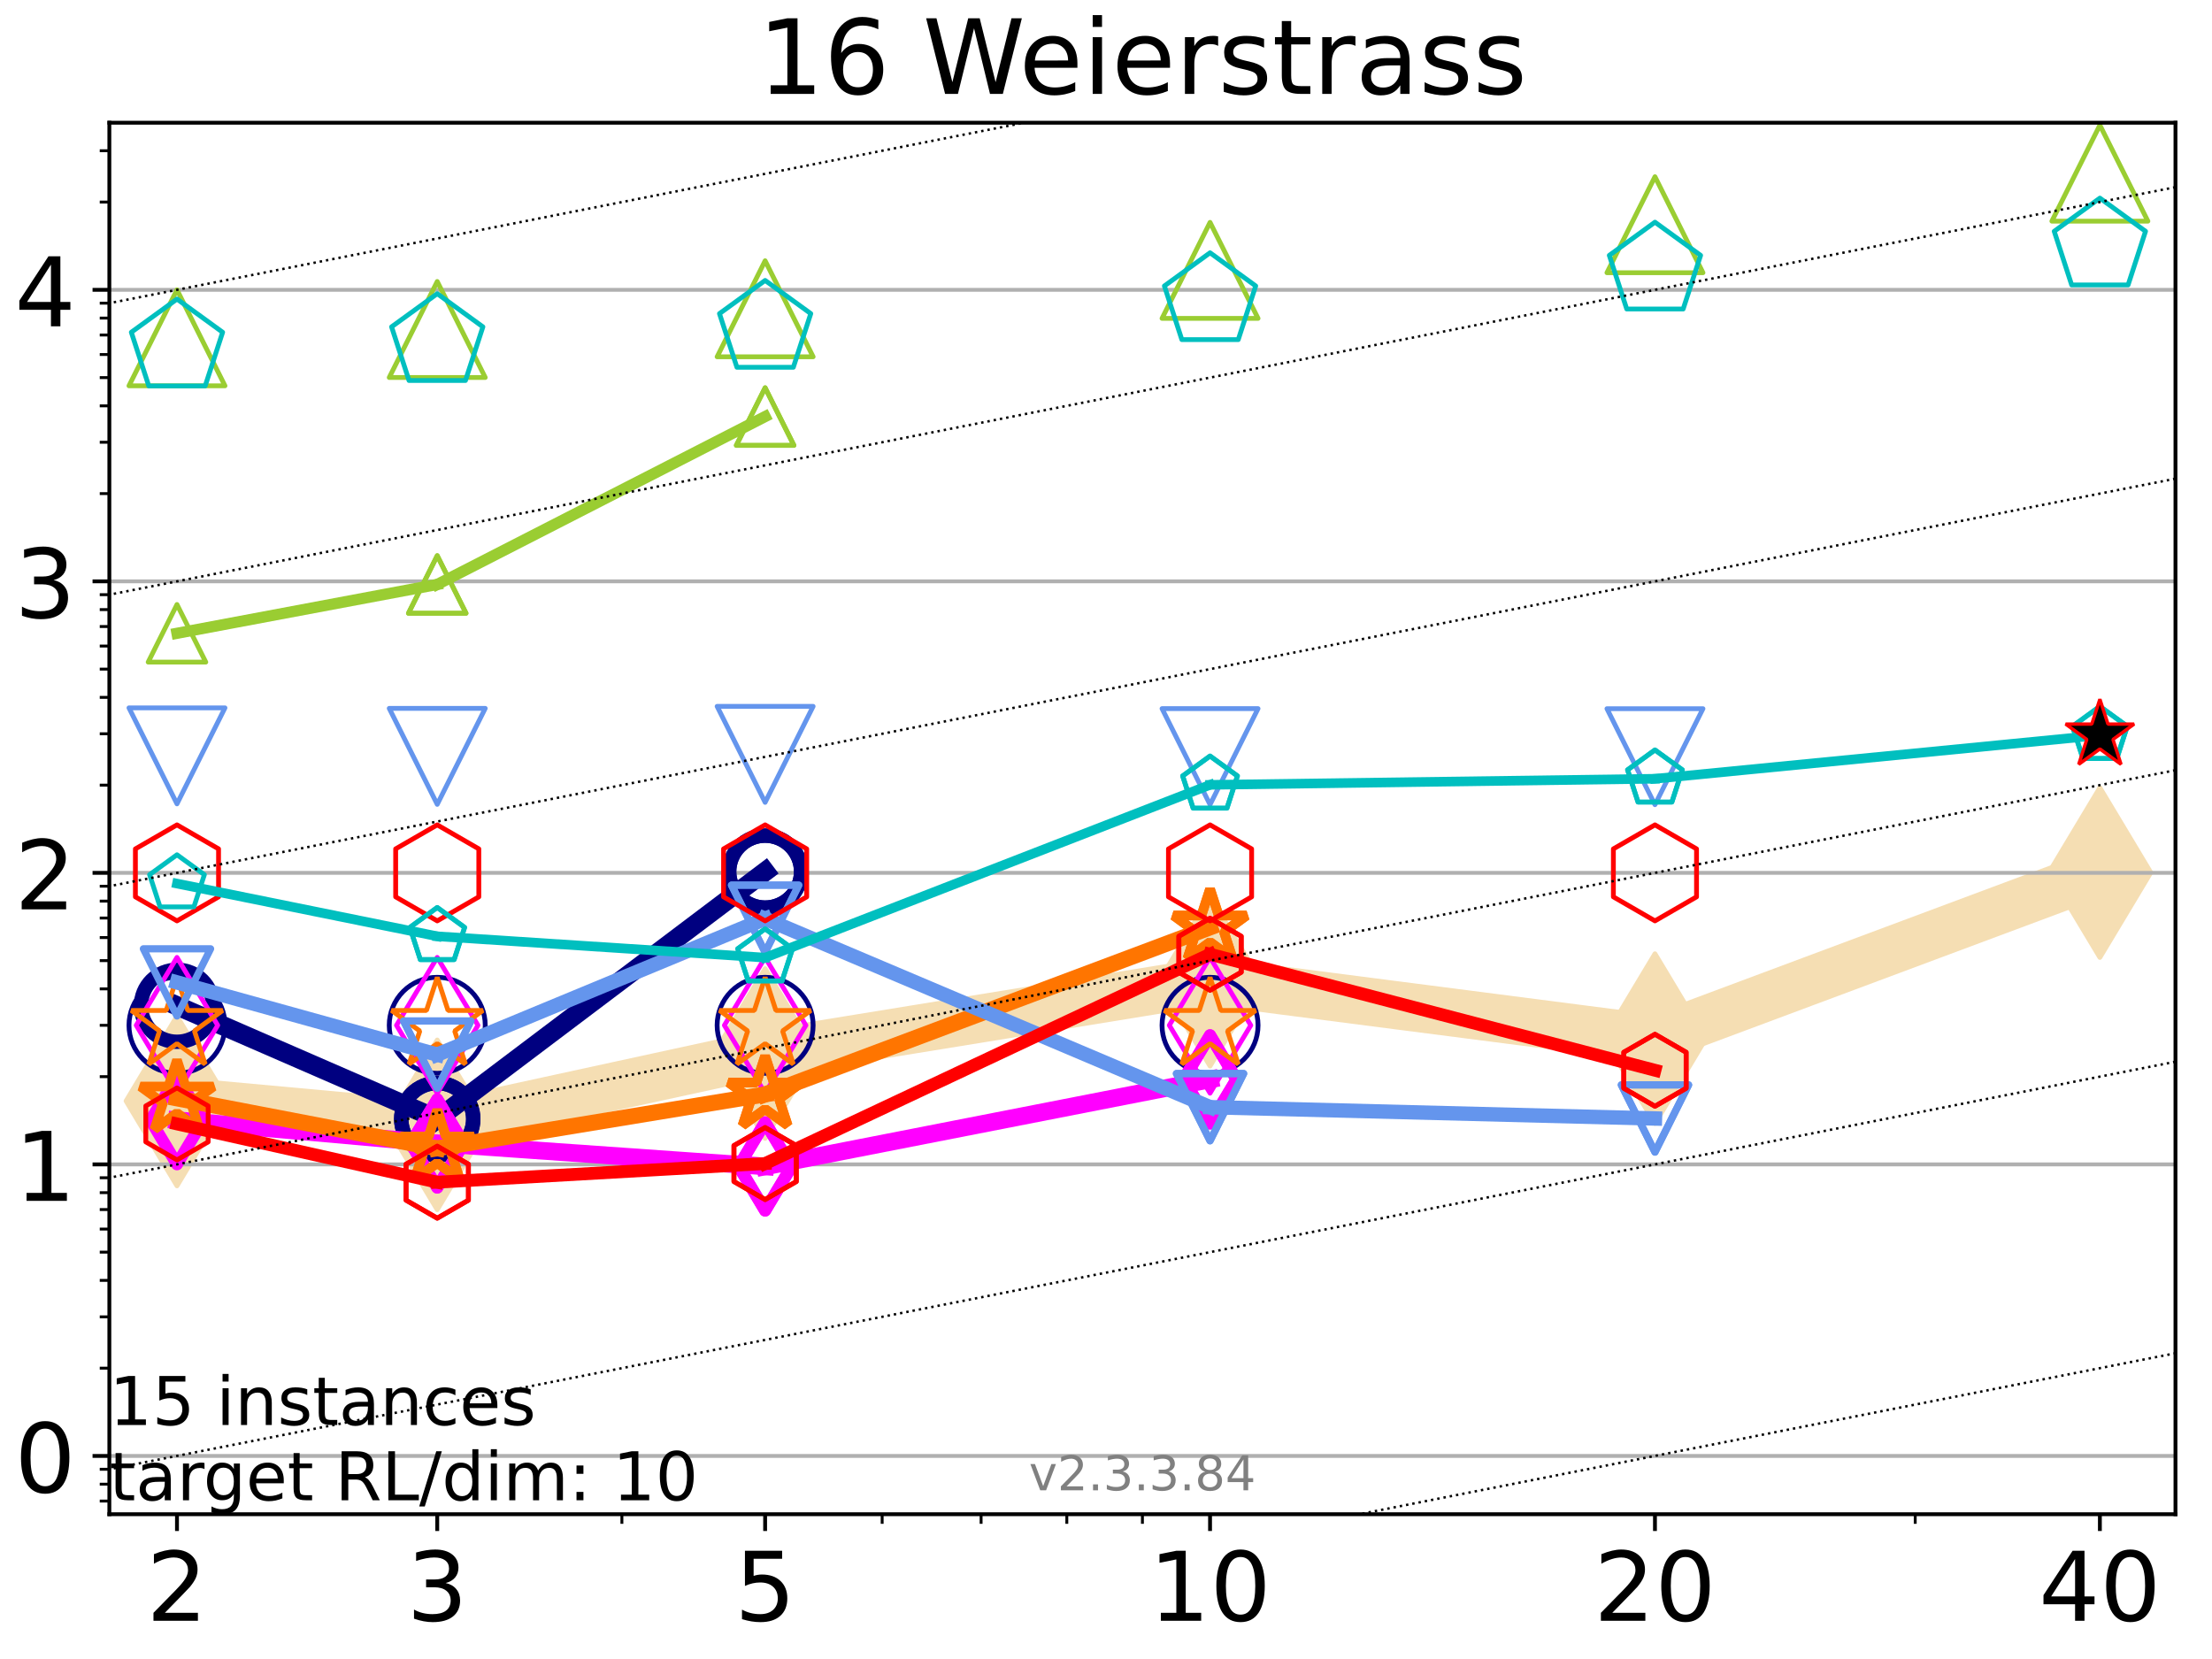 <?xml version="1.0" encoding="utf-8" standalone="no"?>
<!DOCTYPE svg PUBLIC "-//W3C//DTD SVG 1.1//EN"
  "http://www.w3.org/Graphics/SVG/1.1/DTD/svg11.dtd">
<!-- Created with matplotlib (https://matplotlib.org/) -->
<svg height="345.6pt" version="1.1" viewBox="0 0 460.8 345.6" width="460.8pt" xmlns="http://www.w3.org/2000/svg" xmlns:xlink="http://www.w3.org/1999/xlink">
 <defs>
  <style type="text/css">*{stroke-linecap:butt;stroke-linejoin:round;}</style>
 </defs>
 <g id="figure_1">
  <g id="patch_1">
   <path d="M 0 345.6 
L 460.8 345.6 
L 460.8 0 
L 0 0 
z
" style="fill:#ffffff;"/>
  </g>
  <g id="axes_1">
   <g id="patch_2">
    <path d="M 22.78 315.44 
L 453.192 315.44 
L 453.192 25.56 
L 22.78 25.56 
z
" style="fill:#ffffff;"/>
   </g>
   <g id="line2d_1">
    <path clip-path="url(#p0c7e477aae)" d="M 36.868 229.358 
L 91.085 234.327 
L 159.39 219.476 
L 252.074 204.404 
L 344.758 216.369 
L 437.443 181.771 
" style="fill:none;stroke:#f5deb3;stroke-linecap:square;stroke-width:10;"/>
    <defs>
     <path d="M -0 17.678 
L 10.607 0 
L 0 -17.678 
L -10.607 -0 
z
" id="mbd4fb575a8" style="stroke:#f5deb3;stroke-linejoin:miter;"/>
    </defs>
    <g clip-path="url(#p0c7e477aae)">
     <use style="fill:#f5deb3;stroke:#f5deb3;stroke-linejoin:miter;" x="36.868" xlink:href="#mbd4fb575a8" y="229.358"/>
     <use style="fill:#f5deb3;stroke:#f5deb3;stroke-linejoin:miter;" x="91.085" xlink:href="#mbd4fb575a8" y="234.327"/>
     <use style="fill:#f5deb3;stroke:#f5deb3;stroke-linejoin:miter;" x="159.39" xlink:href="#mbd4fb575a8" y="219.476"/>
     <use style="fill:#f5deb3;stroke:#f5deb3;stroke-linejoin:miter;" x="252.074" xlink:href="#mbd4fb575a8" y="204.404"/>
     <use style="fill:#f5deb3;stroke:#f5deb3;stroke-linejoin:miter;" x="344.758" xlink:href="#mbd4fb575a8" y="216.369"/>
     <use style="fill:#f5deb3;stroke:#f5deb3;stroke-linejoin:miter;" x="437.443" xlink:href="#mbd4fb575a8" y="181.771"/>
    </g>
   </g>
   <g id="matplotlib.axis_1">
    <g id="xtick_1">
     <g id="line2d_2">
      <defs>
       <path d="M 0 0 
L 0 3.5 
" id="md821fcb391" style="stroke:#000000;stroke-width:0.8;"/>
      </defs>
      <g>
       <use style="stroke:#000000;stroke-width:0.8;" x="36.868" xlink:href="#md821fcb391" y="315.44"/>
      </g>
     </g>
     <g id="text_1">
      <!-- 2 -->
      <g transform="translate(30.506 337.637)scale(0.2 -0.2)">
       <defs>
        <path d="M 19.188 8.297 
L 53.609 8.297 
L 53.609 0 
L 7.328 0 
L 7.328 8.297 
Q 12.938 14.109 22.625 23.891 
Q 32.328 33.688 34.812 36.531 
Q 39.547 41.844 41.422 45.531 
Q 43.312 49.219 43.312 52.781 
Q 43.312 58.594 39.234 62.25 
Q 35.156 65.922 28.609 65.922 
Q 23.969 65.922 18.812 64.312 
Q 13.672 62.703 7.812 59.422 
L 7.812 69.391 
Q 13.766 71.781 18.938 73 
Q 24.125 74.219 28.422 74.219 
Q 39.75 74.219 46.484 68.547 
Q 53.219 62.891 53.219 53.422 
Q 53.219 48.922 51.531 44.891 
Q 49.859 40.875 45.406 35.406 
Q 44.188 33.984 37.641 27.219 
Q 31.109 20.453 19.188 8.297 
z
" id="DejaVuSans-50"/>
       </defs>
       <use xlink:href="#DejaVuSans-50"/>
      </g>
     </g>
    </g>
    <g id="xtick_2">
     <g id="line2d_3">
      <g>
       <use style="stroke:#000000;stroke-width:0.8;" x="91.085" xlink:href="#md821fcb391" y="315.44"/>
      </g>
     </g>
     <g id="text_2">
      <!-- 3 -->
      <g transform="translate(84.723 337.637)scale(0.2 -0.2)">
       <defs>
        <path d="M 40.578 39.312 
Q 47.656 37.797 51.625 33 
Q 55.609 28.219 55.609 21.188 
Q 55.609 10.406 48.188 4.484 
Q 40.766 -1.422 27.094 -1.422 
Q 22.516 -1.422 17.656 -0.516 
Q 12.797 0.391 7.625 2.203 
L 7.625 11.719 
Q 11.719 9.328 16.594 8.109 
Q 21.484 6.891 26.812 6.891 
Q 36.078 6.891 40.938 10.547 
Q 45.797 14.203 45.797 21.188 
Q 45.797 27.641 41.281 31.266 
Q 36.766 34.906 28.719 34.906 
L 20.219 34.906 
L 20.219 43.016 
L 29.109 43.016 
Q 36.375 43.016 40.234 45.922 
Q 44.094 48.828 44.094 54.297 
Q 44.094 59.906 40.109 62.906 
Q 36.141 65.922 28.719 65.922 
Q 24.656 65.922 20.016 65.031 
Q 15.375 64.156 9.812 62.312 
L 9.812 71.094 
Q 15.438 72.656 20.344 73.438 
Q 25.25 74.219 29.594 74.219 
Q 40.828 74.219 47.359 69.109 
Q 53.906 64.016 53.906 55.328 
Q 53.906 49.266 50.438 45.094 
Q 46.969 40.922 40.578 39.312 
z
" id="DejaVuSans-51"/>
       </defs>
       <use xlink:href="#DejaVuSans-51"/>
      </g>
     </g>
    </g>
    <g id="xtick_3">
     <g id="line2d_4">
      <g>
       <use style="stroke:#000000;stroke-width:0.8;" x="159.39" xlink:href="#md821fcb391" y="315.44"/>
      </g>
     </g>
     <g id="text_3">
      <!-- 5 -->
      <g transform="translate(153.028 337.637)scale(0.2 -0.2)">
       <defs>
        <path d="M 10.797 72.906 
L 49.516 72.906 
L 49.516 64.594 
L 19.828 64.594 
L 19.828 46.734 
Q 21.969 47.469 24.109 47.828 
Q 26.266 48.188 28.422 48.188 
Q 40.625 48.188 47.75 41.5 
Q 54.891 34.812 54.891 23.391 
Q 54.891 11.625 47.562 5.094 
Q 40.234 -1.422 26.906 -1.422 
Q 22.312 -1.422 17.547 -0.641 
Q 12.797 0.141 7.719 1.703 
L 7.719 11.625 
Q 12.109 9.234 16.797 8.062 
Q 21.484 6.891 26.703 6.891 
Q 35.156 6.891 40.078 11.328 
Q 45.016 15.766 45.016 23.391 
Q 45.016 31 40.078 35.438 
Q 35.156 39.891 26.703 39.891 
Q 22.75 39.891 18.812 39.016 
Q 14.891 38.141 10.797 36.281 
z
" id="DejaVuSans-53"/>
       </defs>
       <use xlink:href="#DejaVuSans-53"/>
      </g>
     </g>
    </g>
    <g id="xtick_4">
     <g id="line2d_5">
      <g>
       <use style="stroke:#000000;stroke-width:0.8;" x="252.074" xlink:href="#md821fcb391" y="315.44"/>
      </g>
     </g>
     <g id="text_4">
      <!-- 10 -->
      <g transform="translate(239.349 337.637)scale(0.2 -0.2)">
       <defs>
        <path d="M 12.406 8.297 
L 28.516 8.297 
L 28.516 63.922 
L 10.984 60.406 
L 10.984 69.391 
L 28.422 72.906 
L 38.281 72.906 
L 38.281 8.297 
L 54.391 8.297 
L 54.391 0 
L 12.406 0 
z
" id="DejaVuSans-49"/>
        <path d="M 31.781 66.406 
Q 24.172 66.406 20.328 58.906 
Q 16.5 51.422 16.5 36.375 
Q 16.5 21.391 20.328 13.891 
Q 24.172 6.391 31.781 6.391 
Q 39.453 6.391 43.281 13.891 
Q 47.125 21.391 47.125 36.375 
Q 47.125 51.422 43.281 58.906 
Q 39.453 66.406 31.781 66.406 
z
M 31.781 74.219 
Q 44.047 74.219 50.516 64.516 
Q 56.984 54.828 56.984 36.375 
Q 56.984 17.969 50.516 8.266 
Q 44.047 -1.422 31.781 -1.422 
Q 19.531 -1.422 13.062 8.266 
Q 6.594 17.969 6.594 36.375 
Q 6.594 54.828 13.062 64.516 
Q 19.531 74.219 31.781 74.219 
z
" id="DejaVuSans-48"/>
       </defs>
       <use xlink:href="#DejaVuSans-49"/>
       <use x="63.623" xlink:href="#DejaVuSans-48"/>
      </g>
     </g>
    </g>
    <g id="xtick_5">
     <g id="line2d_6">
      <g>
       <use style="stroke:#000000;stroke-width:0.8;" x="344.758" xlink:href="#md821fcb391" y="315.44"/>
      </g>
     </g>
     <g id="text_5">
      <!-- 20 -->
      <g transform="translate(332.033 337.637)scale(0.2 -0.2)">
       <use xlink:href="#DejaVuSans-50"/>
       <use x="63.623" xlink:href="#DejaVuSans-48"/>
      </g>
     </g>
    </g>
    <g id="xtick_6">
     <g id="line2d_7">
      <g>
       <use style="stroke:#000000;stroke-width:0.8;" x="437.443" xlink:href="#md821fcb391" y="315.44"/>
      </g>
     </g>
     <g id="text_6">
      <!-- 40 -->
      <g transform="translate(424.718 337.637)scale(0.2 -0.2)">
       <defs>
        <path d="M 37.797 64.312 
L 12.891 25.391 
L 37.797 25.391 
z
M 35.203 72.906 
L 47.609 72.906 
L 47.609 25.391 
L 58.016 25.391 
L 58.016 17.188 
L 47.609 17.188 
L 47.609 0 
L 37.797 0 
L 37.797 17.188 
L 4.891 17.188 
L 4.891 26.703 
z
" id="DejaVuSans-52"/>
       </defs>
       <use xlink:href="#DejaVuSans-52"/>
       <use x="63.623" xlink:href="#DejaVuSans-48"/>
      </g>
     </g>
    </g>
    <g id="xtick_7">
     <g id="line2d_8">
      <defs>
       <path d="M 0 0 
L 0 2 
" id="m41c0ed79f0" style="stroke:#000000;stroke-width:0.6;"/>
      </defs>
      <g>
       <use style="stroke:#000000;stroke-width:0.6;" x="129.552" xlink:href="#m41c0ed79f0" y="315.44"/>
      </g>
     </g>
    </g>
    <g id="xtick_8">
     <g id="line2d_9">
      <g>
       <use style="stroke:#000000;stroke-width:0.6;" x="183.769" xlink:href="#m41c0ed79f0" y="315.44"/>
      </g>
     </g>
    </g>
    <g id="xtick_9">
     <g id="line2d_10">
      <g>
       <use style="stroke:#000000;stroke-width:0.6;" x="204.381" xlink:href="#m41c0ed79f0" y="315.44"/>
      </g>
     </g>
    </g>
    <g id="xtick_10">
     <g id="line2d_11">
      <g>
       <use style="stroke:#000000;stroke-width:0.6;" x="222.237" xlink:href="#m41c0ed79f0" y="315.44"/>
      </g>
     </g>
    </g>
    <g id="xtick_11">
     <g id="line2d_12">
      <g>
       <use style="stroke:#000000;stroke-width:0.6;" x="237.986" xlink:href="#m41c0ed79f0" y="315.44"/>
      </g>
     </g>
    </g>
    <g id="xtick_12">
     <g id="line2d_13">
      <g>
       <use style="stroke:#000000;stroke-width:0.6;" x="398.975" xlink:href="#m41c0ed79f0" y="315.44"/>
      </g>
     </g>
    </g>
   </g>
   <g id="matplotlib.axis_2">
    <g id="ytick_1">
     <g id="line2d_14">
      <path clip-path="url(#p0c7e477aae)" d="M 22.78 303.294 
L 453.192 303.294 
" style="fill:none;stroke:#b0b0b0;stroke-linecap:square;stroke-width:0.8;"/>
     </g>
     <g id="line2d_15">
      <defs>
       <path d="M 0 0 
L -3.5 0 
" id="m9e4681757c" style="stroke:#000000;stroke-width:0.8;"/>
      </defs>
      <g>
       <use style="stroke:#000000;stroke-width:0.8;" x="22.78" xlink:href="#m9e4681757c" y="303.294"/>
      </g>
     </g>
     <g id="text_7">
      <!-- 0 -->
      <g transform="translate(3.055 310.893)scale(0.2 -0.2)">
       <use xlink:href="#DejaVuSans-48"/>
      </g>
     </g>
    </g>
    <g id="ytick_2">
     <g id="line2d_16">
      <path clip-path="url(#p0c7e477aae)" d="M 22.78 242.565 
L 453.192 242.565 
" style="fill:none;stroke:#b0b0b0;stroke-linecap:square;stroke-width:0.8;"/>
     </g>
     <g id="line2d_17">
      <g>
       <use style="stroke:#000000;stroke-width:0.8;" x="22.78" xlink:href="#m9e4681757c" y="242.565"/>
      </g>
     </g>
     <g id="text_8">
      <!-- 1 -->
      <g transform="translate(3.055 250.164)scale(0.2 -0.2)">
       <use xlink:href="#DejaVuSans-49"/>
      </g>
     </g>
    </g>
    <g id="ytick_3">
     <g id="line2d_18">
      <path clip-path="url(#p0c7e477aae)" d="M 22.78 181.836 
L 453.192 181.836 
" style="fill:none;stroke:#b0b0b0;stroke-linecap:square;stroke-width:0.8;"/>
     </g>
     <g id="line2d_19">
      <g>
       <use style="stroke:#000000;stroke-width:0.8;" x="22.78" xlink:href="#m9e4681757c" y="181.836"/>
      </g>
     </g>
     <g id="text_9">
      <!-- 2 -->
      <g transform="translate(3.055 189.435)scale(0.2 -0.2)">
       <use xlink:href="#DejaVuSans-50"/>
      </g>
     </g>
    </g>
    <g id="ytick_4">
     <g id="line2d_20">
      <path clip-path="url(#p0c7e477aae)" d="M 22.78 121.108 
L 453.192 121.108 
" style="fill:none;stroke:#b0b0b0;stroke-linecap:square;stroke-width:0.8;"/>
     </g>
     <g id="line2d_21">
      <g>
       <use style="stroke:#000000;stroke-width:0.8;" x="22.78" xlink:href="#m9e4681757c" y="121.108"/>
      </g>
     </g>
     <g id="text_10">
      <!-- 3 -->
      <g transform="translate(3.055 128.706)scale(0.2 -0.2)">
       <use xlink:href="#DejaVuSans-51"/>
      </g>
     </g>
    </g>
    <g id="ytick_5">
     <g id="line2d_22">
      <path clip-path="url(#p0c7e477aae)" d="M 22.78 60.379 
L 453.192 60.379 
" style="fill:none;stroke:#b0b0b0;stroke-linecap:square;stroke-width:0.8;"/>
     </g>
     <g id="line2d_23">
      <g>
       <use style="stroke:#000000;stroke-width:0.8;" x="22.78" xlink:href="#m9e4681757c" y="60.379"/>
      </g>
     </g>
     <g id="text_11">
      <!-- 4 -->
      <g transform="translate(3.055 67.977)scale(0.2 -0.2)">
       <use xlink:href="#DejaVuSans-52"/>
      </g>
     </g>
    </g>
    <g id="ytick_6">
     <g id="line2d_24">
      <defs>
       <path d="M 0 0 
L -2 0 
" id="m709bc88810" style="stroke:#000000;stroke-width:0.6;"/>
      </defs>
      <g>
       <use style="stroke:#000000;stroke-width:0.6;" x="22.78" xlink:href="#m709bc88810" y="312.701"/>
      </g>
     </g>
    </g>
    <g id="ytick_7">
     <g id="line2d_25">
      <g>
       <use style="stroke:#000000;stroke-width:0.6;" x="22.78" xlink:href="#m709bc88810" y="309.179"/>
      </g>
     </g>
    </g>
    <g id="ytick_8">
     <g id="line2d_26">
      <g>
       <use style="stroke:#000000;stroke-width:0.6;" x="22.78" xlink:href="#m709bc88810" y="306.073"/>
      </g>
     </g>
    </g>
    <g id="ytick_9">
     <g id="line2d_27">
      <g>
       <use style="stroke:#000000;stroke-width:0.6;" x="22.78" xlink:href="#m709bc88810" y="285.013"/>
      </g>
     </g>
    </g>
    <g id="ytick_10">
     <g id="line2d_28">
      <g>
       <use style="stroke:#000000;stroke-width:0.6;" x="22.78" xlink:href="#m709bc88810" y="274.319"/>
      </g>
     </g>
    </g>
    <g id="ytick_11">
     <g id="line2d_29">
      <g>
       <use style="stroke:#000000;stroke-width:0.6;" x="22.78" xlink:href="#m709bc88810" y="266.732"/>
      </g>
     </g>
    </g>
    <g id="ytick_12">
     <g id="line2d_30">
      <g>
       <use style="stroke:#000000;stroke-width:0.6;" x="22.78" xlink:href="#m709bc88810" y="260.847"/>
      </g>
     </g>
    </g>
    <g id="ytick_13">
     <g id="line2d_31">
      <g>
       <use style="stroke:#000000;stroke-width:0.6;" x="22.78" xlink:href="#m709bc88810" y="256.038"/>
      </g>
     </g>
    </g>
    <g id="ytick_14">
     <g id="line2d_32">
      <g>
       <use style="stroke:#000000;stroke-width:0.6;" x="22.78" xlink:href="#m709bc88810" y="251.972"/>
      </g>
     </g>
    </g>
    <g id="ytick_15">
     <g id="line2d_33">
      <g>
       <use style="stroke:#000000;stroke-width:0.6;" x="22.78" xlink:href="#m709bc88810" y="248.451"/>
      </g>
     </g>
    </g>
    <g id="ytick_16">
     <g id="line2d_34">
      <g>
       <use style="stroke:#000000;stroke-width:0.6;" x="22.78" xlink:href="#m709bc88810" y="245.344"/>
      </g>
     </g>
    </g>
    <g id="ytick_17">
     <g id="line2d_35">
      <g>
       <use style="stroke:#000000;stroke-width:0.6;" x="22.78" xlink:href="#m709bc88810" y="224.284"/>
      </g>
     </g>
    </g>
    <g id="ytick_18">
     <g id="line2d_36">
      <g>
       <use style="stroke:#000000;stroke-width:0.6;" x="22.78" xlink:href="#m709bc88810" y="213.59"/>
      </g>
     </g>
    </g>
    <g id="ytick_19">
     <g id="line2d_37">
      <g>
       <use style="stroke:#000000;stroke-width:0.6;" x="22.78" xlink:href="#m709bc88810" y="206.003"/>
      </g>
     </g>
    </g>
    <g id="ytick_20">
     <g id="line2d_38">
      <g>
       <use style="stroke:#000000;stroke-width:0.6;" x="22.78" xlink:href="#m709bc88810" y="200.118"/>
      </g>
     </g>
    </g>
    <g id="ytick_21">
     <g id="line2d_39">
      <g>
       <use style="stroke:#000000;stroke-width:0.6;" x="22.78" xlink:href="#m709bc88810" y="195.309"/>
      </g>
     </g>
    </g>
    <g id="ytick_22">
     <g id="line2d_40">
      <g>
       <use style="stroke:#000000;stroke-width:0.6;" x="22.78" xlink:href="#m709bc88810" y="191.243"/>
      </g>
     </g>
    </g>
    <g id="ytick_23">
     <g id="line2d_41">
      <g>
       <use style="stroke:#000000;stroke-width:0.6;" x="22.78" xlink:href="#m709bc88810" y="187.722"/>
      </g>
     </g>
    </g>
    <g id="ytick_24">
     <g id="line2d_42">
      <g>
       <use style="stroke:#000000;stroke-width:0.6;" x="22.78" xlink:href="#m709bc88810" y="184.615"/>
      </g>
     </g>
    </g>
    <g id="ytick_25">
     <g id="line2d_43">
      <g>
       <use style="stroke:#000000;stroke-width:0.6;" x="22.78" xlink:href="#m709bc88810" y="163.555"/>
      </g>
     </g>
    </g>
    <g id="ytick_26">
     <g id="line2d_44">
      <g>
       <use style="stroke:#000000;stroke-width:0.6;" x="22.78" xlink:href="#m709bc88810" y="152.861"/>
      </g>
     </g>
    </g>
    <g id="ytick_27">
     <g id="line2d_45">
      <g>
       <use style="stroke:#000000;stroke-width:0.6;" x="22.78" xlink:href="#m709bc88810" y="145.274"/>
      </g>
     </g>
    </g>
    <g id="ytick_28">
     <g id="line2d_46">
      <g>
       <use style="stroke:#000000;stroke-width:0.6;" x="22.78" xlink:href="#m709bc88810" y="139.389"/>
      </g>
     </g>
    </g>
    <g id="ytick_29">
     <g id="line2d_47">
      <g>
       <use style="stroke:#000000;stroke-width:0.6;" x="22.78" xlink:href="#m709bc88810" y="134.58"/>
      </g>
     </g>
    </g>
    <g id="ytick_30">
     <g id="line2d_48">
      <g>
       <use style="stroke:#000000;stroke-width:0.6;" x="22.78" xlink:href="#m709bc88810" y="130.515"/>
      </g>
     </g>
    </g>
    <g id="ytick_31">
     <g id="line2d_49">
      <g>
       <use style="stroke:#000000;stroke-width:0.6;" x="22.78" xlink:href="#m709bc88810" y="126.993"/>
      </g>
     </g>
    </g>
    <g id="ytick_32">
     <g id="line2d_50">
      <g>
       <use style="stroke:#000000;stroke-width:0.6;" x="22.78" xlink:href="#m709bc88810" y="123.886"/>
      </g>
     </g>
    </g>
    <g id="ytick_33">
     <g id="line2d_51">
      <g>
       <use style="stroke:#000000;stroke-width:0.6;" x="22.78" xlink:href="#m709bc88810" y="102.826"/>
      </g>
     </g>
    </g>
    <g id="ytick_34">
     <g id="line2d_52">
      <g>
       <use style="stroke:#000000;stroke-width:0.6;" x="22.78" xlink:href="#m709bc88810" y="92.132"/>
      </g>
     </g>
    </g>
    <g id="ytick_35">
     <g id="line2d_53">
      <g>
       <use style="stroke:#000000;stroke-width:0.6;" x="22.78" xlink:href="#m709bc88810" y="84.545"/>
      </g>
     </g>
    </g>
    <g id="ytick_36">
     <g id="line2d_54">
      <g>
       <use style="stroke:#000000;stroke-width:0.6;" x="22.78" xlink:href="#m709bc88810" y="78.66"/>
      </g>
     </g>
    </g>
    <g id="ytick_37">
     <g id="line2d_55">
      <g>
       <use style="stroke:#000000;stroke-width:0.6;" x="22.78" xlink:href="#m709bc88810" y="73.851"/>
      </g>
     </g>
    </g>
    <g id="ytick_38">
     <g id="line2d_56">
      <g>
       <use style="stroke:#000000;stroke-width:0.6;" x="22.78" xlink:href="#m709bc88810" y="69.786"/>
      </g>
     </g>
    </g>
    <g id="ytick_39">
     <g id="line2d_57">
      <g>
       <use style="stroke:#000000;stroke-width:0.6;" x="22.78" xlink:href="#m709bc88810" y="66.264"/>
      </g>
     </g>
    </g>
    <g id="ytick_40">
     <g id="line2d_58">
      <g>
       <use style="stroke:#000000;stroke-width:0.6;" x="22.78" xlink:href="#m709bc88810" y="63.157"/>
      </g>
     </g>
    </g>
    <g id="ytick_41">
     <g id="line2d_59">
      <g>
       <use style="stroke:#000000;stroke-width:0.6;" x="22.78" xlink:href="#m709bc88810" y="42.097"/>
      </g>
     </g>
    </g>
    <g id="ytick_42">
     <g id="line2d_60">
      <g>
       <use style="stroke:#000000;stroke-width:0.6;" x="22.78" xlink:href="#m709bc88810" y="31.404"/>
      </g>
     </g>
    </g>
   </g>
   <g id="line2d_61">
    <path clip-path="url(#p0c7e477aae)" d="M 36.868 209.525 
L 91.085 233.114 
" style="fill:none;stroke:#000080;stroke-linecap:square;stroke-width:4;"/>
    <defs>
     <path d="M 0 7.5 
C 1.989 7.5 3.897 6.71 5.303 5.303 
C 6.71 3.897 7.5 1.989 7.5 0 
C 7.5 -1.989 6.71 -3.897 5.303 -5.303 
C 3.897 -6.71 1.989 -7.5 0 -7.5 
C -1.989 -7.5 -3.897 -6.71 -5.303 -5.303 
C -6.71 -3.897 -7.5 -1.989 -7.5 0 
C -7.5 1.989 -6.71 3.897 -5.303 5.303 
C -3.897 6.71 -1.989 7.5 0 7.5 
z
" id="m53947d51e9" style="stroke:#000080;stroke-width:3;"/>
    </defs>
    <g clip-path="url(#p0c7e477aae)">
     <use style="fill-opacity:0;stroke:#000080;stroke-width:3;" x="36.868" xlink:href="#m53947d51e9" y="209.525"/>
     <use style="fill-opacity:0;stroke:#000080;stroke-width:3;" x="91.085" xlink:href="#m53947d51e9" y="233.114"/>
    </g>
   </g>
   <g id="line2d_62">
    <path clip-path="url(#p0c7e477aae)" d="M 91.085 233.114 
L 159.39 181.574 
" style="fill:none;stroke:#000080;stroke-linecap:square;stroke-width:4;"/>
    <g clip-path="url(#p0c7e477aae)">
     <use style="fill-opacity:0;stroke:#000080;stroke-width:3;" x="91.085" xlink:href="#m53947d51e9" y="233.114"/>
     <use style="fill-opacity:0;stroke:#000080;stroke-width:3;" x="159.39" xlink:href="#m53947d51e9" y="181.574"/>
    </g>
   </g>
   <g id="line2d_63">
    <path clip-path="url(#p0c7e477aae)" d="M 159.39 181.574 
" style="fill:none;stroke:#000080;stroke-linecap:square;stroke-width:4;"/>
    <g clip-path="url(#p0c7e477aae)">
     <use style="fill-opacity:0;stroke:#000080;stroke-width:3;" x="159.39" xlink:href="#m53947d51e9" y="181.574"/>
    </g>
   </g>
   <g id="line2d_64"/>
   <g id="line2d_65">
    <defs>
     <path d="M 0 10 
C 2.652 10 5.196 8.946 7.071 7.071 
C 8.946 5.196 10 2.652 10 0 
C 10 -2.652 8.946 -5.196 7.071 -7.071 
C 5.196 -8.946 2.652 -10 0 -10 
C -2.652 -10 -5.196 -8.946 -7.071 -7.071 
C -8.946 -5.196 -10 -2.652 -10 0 
C -10 2.652 -8.946 5.196 -7.071 7.071 
C -5.196 8.946 -2.652 10 0 10 
z
" id="me3d3102858" style="stroke:#000080;"/>
    </defs>
    <g clip-path="url(#p0c7e477aae)">
     <use style="fill-opacity:0;stroke:#000080;" x="36.868" xlink:href="#me3d3102858" y="213.59"/>
     <use style="fill-opacity:0;stroke:#000080;" x="91.085" xlink:href="#me3d3102858" y="213.59"/>
     <use style="fill-opacity:0;stroke:#000080;" x="159.39" xlink:href="#me3d3102858" y="213.59"/>
     <use style="fill-opacity:0;stroke:#000080;" x="252.074" xlink:href="#me3d3102858" y="213.59"/>
    </g>
   </g>
   <g id="line2d_66">
    <path clip-path="url(#p0c7e477aae)" d="M 36.868 233.357 
L 91.085 238.2 
" style="fill:none;stroke:#ff00ff;stroke-linecap:square;stroke-width:3.667;"/>
    <defs>
     <path d="M -0 9.192 
L 5.515 0 
L 0 -9.192 
L -5.515 -0 
z
" id="m115c8454b5" style="stroke:#ff00ff;stroke-linejoin:miter;stroke-width:2.5;"/>
    </defs>
    <g clip-path="url(#p0c7e477aae)">
     <use style="fill-opacity:0;stroke:#ff00ff;stroke-linejoin:miter;stroke-width:2.5;" x="36.868" xlink:href="#m115c8454b5" y="233.357"/>
     <use style="fill-opacity:0;stroke:#ff00ff;stroke-linejoin:miter;stroke-width:2.5;" x="91.085" xlink:href="#m115c8454b5" y="238.2"/>
    </g>
   </g>
   <g id="line2d_67">
    <path clip-path="url(#p0c7e477aae)" d="M 91.085 238.2 
L 159.39 242.991 
" style="fill:none;stroke:#ff00ff;stroke-linecap:square;stroke-width:3.667;"/>
    <g clip-path="url(#p0c7e477aae)">
     <use style="fill-opacity:0;stroke:#ff00ff;stroke-linejoin:miter;stroke-width:2.5;" x="91.085" xlink:href="#m115c8454b5" y="238.2"/>
     <use style="fill-opacity:0;stroke:#ff00ff;stroke-linejoin:miter;stroke-width:2.5;" x="159.39" xlink:href="#m115c8454b5" y="242.991"/>
    </g>
   </g>
   <g id="line2d_68">
    <path clip-path="url(#p0c7e477aae)" d="M 159.39 242.991 
L 252.074 224.858 
" style="fill:none;stroke:#ff00ff;stroke-linecap:square;stroke-width:3.667;"/>
    <g clip-path="url(#p0c7e477aae)">
     <use style="fill-opacity:0;stroke:#ff00ff;stroke-linejoin:miter;stroke-width:2.5;" x="159.39" xlink:href="#m115c8454b5" y="242.991"/>
     <use style="fill-opacity:0;stroke:#ff00ff;stroke-linejoin:miter;stroke-width:2.5;" x="252.074" xlink:href="#m115c8454b5" y="224.858"/>
    </g>
   </g>
   <g id="line2d_69">
    <path clip-path="url(#p0c7e477aae)" d="M 252.074 224.858 
" style="fill:none;stroke:#ff00ff;stroke-linecap:square;stroke-width:3.667;"/>
    <g clip-path="url(#p0c7e477aae)">
     <use style="fill-opacity:0;stroke:#ff00ff;stroke-linejoin:miter;stroke-width:2.5;" x="252.074" xlink:href="#m115c8454b5" y="224.858"/>
    </g>
   </g>
   <g id="line2d_70"/>
   <g id="line2d_71">
    <defs>
     <path d="M -0 14.142 
L 8.485 0 
L -0 -14.142 
L -8.485 -0 
z
" id="m9b3db52598" style="stroke:#ff00ff;stroke-linejoin:miter;"/>
    </defs>
    <g clip-path="url(#p0c7e477aae)">
     <use style="fill-opacity:0;stroke:#ff00ff;stroke-linejoin:miter;" x="36.868" xlink:href="#m9b3db52598" y="213.59"/>
     <use style="fill-opacity:0;stroke:#ff00ff;stroke-linejoin:miter;" x="91.085" xlink:href="#m9b3db52598" y="213.59"/>
     <use style="fill-opacity:0;stroke:#ff00ff;stroke-linejoin:miter;" x="159.39" xlink:href="#m9b3db52598" y="213.59"/>
     <use style="fill-opacity:0;stroke:#ff00ff;stroke-linejoin:miter;" x="252.074" xlink:href="#m9b3db52598" y="213.59"/>
    </g>
   </g>
   <g id="line2d_72">
    <path clip-path="url(#p0c7e477aae)" d="M 36.868 228.81 
L 91.085 239.213 
" style="fill:none;stroke:#ff7500;stroke-linecap:square;stroke-width:3.333;"/>
    <defs>
     <path d="M 0 -8 
L -1.796 -2.472 
L -7.608 -2.472 
L -2.906 0.944 
L -4.702 6.472 
L -0 3.056 
L 4.702 6.472 
L 2.906 0.944 
L 7.608 -2.472 
L 1.796 -2.472 
z
" id="m90e2dbea8e" style="stroke:#ff7500;stroke-linejoin:bevel;stroke-width:2;"/>
    </defs>
    <g clip-path="url(#p0c7e477aae)">
     <use style="fill-opacity:0;stroke:#ff7500;stroke-linejoin:bevel;stroke-width:2;" x="36.868" xlink:href="#m90e2dbea8e" y="228.81"/>
     <use style="fill-opacity:0;stroke:#ff7500;stroke-linejoin:bevel;stroke-width:2;" x="91.085" xlink:href="#m90e2dbea8e" y="239.213"/>
    </g>
   </g>
   <g id="line2d_73">
    <path clip-path="url(#p0c7e477aae)" d="M 91.085 239.213 
L 159.39 227.979 
" style="fill:none;stroke:#ff7500;stroke-linecap:square;stroke-width:3.333;"/>
    <g clip-path="url(#p0c7e477aae)">
     <use style="fill-opacity:0;stroke:#ff7500;stroke-linejoin:bevel;stroke-width:2;" x="91.085" xlink:href="#m90e2dbea8e" y="239.213"/>
     <use style="fill-opacity:0;stroke:#ff7500;stroke-linejoin:bevel;stroke-width:2;" x="159.39" xlink:href="#m90e2dbea8e" y="227.979"/>
    </g>
   </g>
   <g id="line2d_74">
    <path clip-path="url(#p0c7e477aae)" d="M 159.39 227.979 
L 252.074 193.191 
" style="fill:none;stroke:#ff7500;stroke-linecap:square;stroke-width:3.333;"/>
    <g clip-path="url(#p0c7e477aae)">
     <use style="fill-opacity:0;stroke:#ff7500;stroke-linejoin:bevel;stroke-width:2;" x="159.39" xlink:href="#m90e2dbea8e" y="227.979"/>
     <use style="fill-opacity:0;stroke:#ff7500;stroke-linejoin:bevel;stroke-width:2;" x="252.074" xlink:href="#m90e2dbea8e" y="193.191"/>
    </g>
   </g>
   <g id="line2d_75">
    <path clip-path="url(#p0c7e477aae)" d="M 252.074 193.191 
" style="fill:none;stroke:#ff7500;stroke-linecap:square;stroke-width:3.333;"/>
    <g clip-path="url(#p0c7e477aae)">
     <use style="fill-opacity:0;stroke:#ff7500;stroke-linejoin:bevel;stroke-width:2;" x="252.074" xlink:href="#m90e2dbea8e" y="193.191"/>
    </g>
   </g>
   <g id="line2d_76"/>
   <g id="line2d_77">
    <defs>
     <path d="M 0 -10 
L -2.245 -3.09 
L -9.511 -3.09 
L -3.633 1.18 
L -5.878 8.09 
L -0 3.82 
L 5.878 8.09 
L 3.633 1.18 
L 9.511 -3.09 
L 2.245 -3.09 
z
" id="mff57ec3a41" style="stroke:#ff7500;stroke-linejoin:bevel;"/>
    </defs>
    <g clip-path="url(#p0c7e477aae)">
     <use style="fill-opacity:0;stroke:#ff7500;stroke-linejoin:bevel;" x="36.868" xlink:href="#mff57ec3a41" y="213.59"/>
     <use style="fill-opacity:0;stroke:#ff7500;stroke-linejoin:bevel;" x="91.085" xlink:href="#mff57ec3a41" y="213.59"/>
     <use style="fill-opacity:0;stroke:#ff7500;stroke-linejoin:bevel;" x="159.39" xlink:href="#mff57ec3a41" y="213.59"/>
     <use style="fill-opacity:0;stroke:#ff7500;stroke-linejoin:bevel;" x="252.074" xlink:href="#mff57ec3a41" y="213.59"/>
    </g>
   </g>
   <g id="line2d_78">
    <path clip-path="url(#p0c7e477aae)" d="M 36.868 204.653 
L 91.085 219.696 
" style="fill:none;stroke:#6495ed;stroke-linecap:square;stroke-width:3;"/>
    <defs>
     <path d="M -0 7 
L 7 -7 
L -7 -7 
z
" id="m1f459e33ea" style="stroke:#6495ed;stroke-linejoin:miter;stroke-width:1.5;"/>
    </defs>
    <g clip-path="url(#p0c7e477aae)">
     <use style="fill-opacity:0;stroke:#6495ed;stroke-linejoin:miter;stroke-width:1.5;" x="36.868" xlink:href="#m1f459e33ea" y="204.653"/>
     <use style="fill-opacity:0;stroke:#6495ed;stroke-linejoin:miter;stroke-width:1.5;" x="91.085" xlink:href="#m1f459e33ea" y="219.696"/>
    </g>
   </g>
   <g id="line2d_79">
    <path clip-path="url(#p0c7e477aae)" d="M 91.085 219.696 
L 159.39 191.395 
" style="fill:none;stroke:#6495ed;stroke-linecap:square;stroke-width:3;"/>
    <g clip-path="url(#p0c7e477aae)">
     <use style="fill-opacity:0;stroke:#6495ed;stroke-linejoin:miter;stroke-width:1.5;" x="91.085" xlink:href="#m1f459e33ea" y="219.696"/>
     <use style="fill-opacity:0;stroke:#6495ed;stroke-linejoin:miter;stroke-width:1.5;" x="159.39" xlink:href="#m1f459e33ea" y="191.395"/>
    </g>
   </g>
   <g id="line2d_80">
    <path clip-path="url(#p0c7e477aae)" d="M 159.39 191.395 
L 252.074 230.646 
" style="fill:none;stroke:#6495ed;stroke-linecap:square;stroke-width:3;"/>
    <g clip-path="url(#p0c7e477aae)">
     <use style="fill-opacity:0;stroke:#6495ed;stroke-linejoin:miter;stroke-width:1.5;" x="159.39" xlink:href="#m1f459e33ea" y="191.395"/>
     <use style="fill-opacity:0;stroke:#6495ed;stroke-linejoin:miter;stroke-width:1.5;" x="252.074" xlink:href="#m1f459e33ea" y="230.646"/>
    </g>
   </g>
   <g id="line2d_81">
    <path clip-path="url(#p0c7e477aae)" d="M 252.074 230.646 
L 344.758 233.003 
" style="fill:none;stroke:#6495ed;stroke-linecap:square;stroke-width:3;"/>
    <g clip-path="url(#p0c7e477aae)">
     <use style="fill-opacity:0;stroke:#6495ed;stroke-linejoin:miter;stroke-width:1.5;" x="252.074" xlink:href="#m1f459e33ea" y="230.646"/>
     <use style="fill-opacity:0;stroke:#6495ed;stroke-linejoin:miter;stroke-width:1.5;" x="344.758" xlink:href="#m1f459e33ea" y="233.003"/>
    </g>
   </g>
   <g id="line2d_82">
    <path clip-path="url(#p0c7e477aae)" d="M 344.758 233.003 
" style="fill:none;stroke:#6495ed;stroke-linecap:square;stroke-width:3;"/>
    <g clip-path="url(#p0c7e477aae)">
     <use style="fill-opacity:0;stroke:#6495ed;stroke-linejoin:miter;stroke-width:1.5;" x="344.758" xlink:href="#m1f459e33ea" y="233.003"/>
    </g>
   </g>
   <g id="line2d_83"/>
   <g id="line2d_84">
    <defs>
     <path d="M -0 10 
L 10 -10 
L -10 -10 
z
" id="m902632c2f7" style="stroke:#6495ed;stroke-linejoin:miter;"/>
    </defs>
    <g clip-path="url(#p0c7e477aae)">
     <use style="fill-opacity:0;stroke:#6495ed;stroke-linejoin:miter;" x="36.868" xlink:href="#m902632c2f7" y="157.46"/>
     <use style="fill-opacity:0;stroke:#6495ed;stroke-linejoin:miter;" x="91.085" xlink:href="#m902632c2f7" y="157.565"/>
     <use style="fill-opacity:0;stroke:#6495ed;stroke-linejoin:miter;" x="159.39" xlink:href="#m902632c2f7" y="157.148"/>
     <use style="fill-opacity:0;stroke:#6495ed;stroke-linejoin:miter;" x="252.074" xlink:href="#m902632c2f7" y="157.617"/>
     <use style="fill-opacity:0;stroke:#6495ed;stroke-linejoin:miter;" x="344.758" xlink:href="#m902632c2f7" y="157.633"/>
    </g>
   </g>
   <g id="line2d_85">
    <path clip-path="url(#p0c7e477aae)" d="M 36.868 234.134 
L 91.085 246.272 
" style="fill:none;stroke:#ff0000;stroke-linecap:square;stroke-width:2.667;"/>
    <defs>
     <path d="M 0 -7.5 
L -6.495 -3.75 
L -6.495 3.75 
L -0 7.5 
L 6.495 3.75 
L 6.495 -3.75 
z
" id="m3cb122ac2e" style="stroke:#ff0000;stroke-linejoin:miter;"/>
    </defs>
    <g clip-path="url(#p0c7e477aae)">
     <use style="fill-opacity:0;stroke:#ff0000;stroke-linejoin:miter;" x="36.868" xlink:href="#m3cb122ac2e" y="234.134"/>
     <use style="fill-opacity:0;stroke:#ff0000;stroke-linejoin:miter;" x="91.085" xlink:href="#m3cb122ac2e" y="246.272"/>
    </g>
   </g>
   <g id="line2d_86">
    <path clip-path="url(#p0c7e477aae)" d="M 91.085 246.272 
L 159.39 242.39 
" style="fill:none;stroke:#ff0000;stroke-linecap:square;stroke-width:2.667;"/>
    <g clip-path="url(#p0c7e477aae)">
     <use style="fill-opacity:0;stroke:#ff0000;stroke-linejoin:miter;" x="91.085" xlink:href="#m3cb122ac2e" y="246.272"/>
     <use style="fill-opacity:0;stroke:#ff0000;stroke-linejoin:miter;" x="159.39" xlink:href="#m3cb122ac2e" y="242.39"/>
    </g>
   </g>
   <g id="line2d_87">
    <path clip-path="url(#p0c7e477aae)" d="M 159.39 242.39 
L 252.074 198.788 
" style="fill:none;stroke:#ff0000;stroke-linecap:square;stroke-width:2.667;"/>
    <g clip-path="url(#p0c7e477aae)">
     <use style="fill-opacity:0;stroke:#ff0000;stroke-linejoin:miter;" x="159.39" xlink:href="#m3cb122ac2e" y="242.39"/>
     <use style="fill-opacity:0;stroke:#ff0000;stroke-linejoin:miter;" x="252.074" xlink:href="#m3cb122ac2e" y="198.788"/>
    </g>
   </g>
   <g id="line2d_88">
    <path clip-path="url(#p0c7e477aae)" d="M 252.074 198.788 
L 344.758 222.955 
" style="fill:none;stroke:#ff0000;stroke-linecap:square;stroke-width:2.667;"/>
    <g clip-path="url(#p0c7e477aae)">
     <use style="fill-opacity:0;stroke:#ff0000;stroke-linejoin:miter;" x="252.074" xlink:href="#m3cb122ac2e" y="198.788"/>
     <use style="fill-opacity:0;stroke:#ff0000;stroke-linejoin:miter;" x="344.758" xlink:href="#m3cb122ac2e" y="222.955"/>
    </g>
   </g>
   <g id="line2d_89">
    <path clip-path="url(#p0c7e477aae)" d="M 344.758 222.955 
" style="fill:none;stroke:#ff0000;stroke-linecap:square;stroke-width:2.667;"/>
    <g clip-path="url(#p0c7e477aae)">
     <use style="fill-opacity:0;stroke:#ff0000;stroke-linejoin:miter;" x="344.758" xlink:href="#m3cb122ac2e" y="222.955"/>
    </g>
   </g>
   <g id="line2d_90"/>
   <g id="line2d_91">
    <defs>
     <path d="M 0 -10 
L -8.66 -5 
L -8.66 5 
L -0 10 
L 8.66 5 
L 8.66 -5 
z
" id="m35d9762056" style="stroke:#ff0000;stroke-linejoin:miter;"/>
    </defs>
    <g clip-path="url(#p0c7e477aae)">
     <use style="fill-opacity:0;stroke:#ff0000;stroke-linejoin:miter;" x="36.868" xlink:href="#m35d9762056" y="181.836"/>
     <use style="fill-opacity:0;stroke:#ff0000;stroke-linejoin:miter;" x="91.085" xlink:href="#m35d9762056" y="181.836"/>
     <use style="fill-opacity:0;stroke:#ff0000;stroke-linejoin:miter;" x="159.39" xlink:href="#m35d9762056" y="181.836"/>
     <use style="fill-opacity:0;stroke:#ff0000;stroke-linejoin:miter;" x="252.074" xlink:href="#m35d9762056" y="181.836"/>
     <use style="fill-opacity:0;stroke:#ff0000;stroke-linejoin:miter;" x="344.758" xlink:href="#m35d9762056" y="181.836"/>
    </g>
   </g>
   <g id="line2d_92">
    <path clip-path="url(#p0c7e477aae)" d="M 36.868 131.927 
L 91.085 121.754 
" style="fill:none;stroke:#9acd32;stroke-linecap:square;stroke-width:2.333;"/>
    <defs>
     <path d="M 0 -6 
L -6 6 
L 6 6 
z
" id="m5c1f7572bf" style="stroke:#9acd32;stroke-linejoin:miter;"/>
    </defs>
    <g clip-path="url(#p0c7e477aae)">
     <use style="fill-opacity:0;stroke:#9acd32;stroke-linejoin:miter;" x="36.868" xlink:href="#m5c1f7572bf" y="131.927"/>
     <use style="fill-opacity:0;stroke:#9acd32;stroke-linejoin:miter;" x="91.085" xlink:href="#m5c1f7572bf" y="121.754"/>
    </g>
   </g>
   <g id="line2d_93">
    <path clip-path="url(#p0c7e477aae)" d="M 91.085 121.754 
L 159.39 86.777 
" style="fill:none;stroke:#9acd32;stroke-linecap:square;stroke-width:2.333;"/>
    <g clip-path="url(#p0c7e477aae)">
     <use style="fill-opacity:0;stroke:#9acd32;stroke-linejoin:miter;" x="91.085" xlink:href="#m5c1f7572bf" y="121.754"/>
     <use style="fill-opacity:0;stroke:#9acd32;stroke-linejoin:miter;" x="159.39" xlink:href="#m5c1f7572bf" y="86.777"/>
    </g>
   </g>
   <g id="line2d_94">
    <path clip-path="url(#p0c7e477aae)" d="M 159.39 86.777 
" style="fill:none;stroke:#9acd32;stroke-linecap:square;stroke-width:2.333;"/>
    <g clip-path="url(#p0c7e477aae)">
     <use style="fill-opacity:0;stroke:#9acd32;stroke-linejoin:miter;" x="159.39" xlink:href="#m5c1f7572bf" y="86.777"/>
    </g>
   </g>
   <g id="line2d_95"/>
   <g id="line2d_96">
    <defs>
     <path d="M 0 -10 
L -10 10 
L 10 10 
z
" id="mf6caa5f136" style="stroke:#9acd32;stroke-linejoin:miter;"/>
    </defs>
    <g clip-path="url(#p0c7e477aae)">
     <use style="fill-opacity:0;stroke:#9acd32;stroke-linejoin:miter;" x="36.868" xlink:href="#mf6caa5f136" y="70.372"/>
     <use style="fill-opacity:0;stroke:#9acd32;stroke-linejoin:miter;" x="91.085" xlink:href="#mf6caa5f136" y="68.64"/>
     <use style="fill-opacity:0;stroke:#9acd32;stroke-linejoin:miter;" x="159.39" xlink:href="#mf6caa5f136" y="64.322"/>
     <use style="fill-opacity:0;stroke:#9acd32;stroke-linejoin:miter;" x="252.074" xlink:href="#mf6caa5f136" y="56.323"/>
     <use style="fill-opacity:0;stroke:#9acd32;stroke-linejoin:miter;" x="344.758" xlink:href="#mf6caa5f136" y="46.813"/>
     <use style="fill-opacity:0;stroke:#9acd32;stroke-linejoin:miter;" x="437.443" xlink:href="#mf6caa5f136" y="36.07"/>
    </g>
   </g>
   <g id="line2d_97">
    <path clip-path="url(#p0c7e477aae)" d="M 36.868 184.064 
L 91.085 195.047 
" style="fill:none;stroke:#00bfbf;stroke-linecap:square;stroke-width:2;"/>
    <defs>
     <path d="M 0 -6 
L -5.706 -1.854 
L -3.527 4.854 
L 3.527 4.854 
L 5.706 -1.854 
z
" id="meccbe27edd" style="stroke:#00bfbf;stroke-linejoin:miter;"/>
    </defs>
    <g clip-path="url(#p0c7e477aae)">
     <use style="fill-opacity:0;stroke:#00bfbf;stroke-linejoin:miter;" x="36.868" xlink:href="#meccbe27edd" y="184.064"/>
     <use style="fill-opacity:0;stroke:#00bfbf;stroke-linejoin:miter;" x="91.085" xlink:href="#meccbe27edd" y="195.047"/>
    </g>
   </g>
   <g id="line2d_98">
    <path clip-path="url(#p0c7e477aae)" d="M 91.085 195.047 
L 159.39 199.492 
" style="fill:none;stroke:#00bfbf;stroke-linecap:square;stroke-width:2;"/>
    <g clip-path="url(#p0c7e477aae)">
     <use style="fill-opacity:0;stroke:#00bfbf;stroke-linejoin:miter;" x="91.085" xlink:href="#meccbe27edd" y="195.047"/>
     <use style="fill-opacity:0;stroke:#00bfbf;stroke-linejoin:miter;" x="159.39" xlink:href="#meccbe27edd" y="199.492"/>
    </g>
   </g>
   <g id="line2d_99">
    <path clip-path="url(#p0c7e477aae)" d="M 159.39 199.492 
L 252.074 163.497 
" style="fill:none;stroke:#00bfbf;stroke-linecap:square;stroke-width:2;"/>
    <g clip-path="url(#p0c7e477aae)">
     <use style="fill-opacity:0;stroke:#00bfbf;stroke-linejoin:miter;" x="159.39" xlink:href="#meccbe27edd" y="199.492"/>
     <use style="fill-opacity:0;stroke:#00bfbf;stroke-linejoin:miter;" x="252.074" xlink:href="#meccbe27edd" y="163.497"/>
    </g>
   </g>
   <g id="line2d_100">
    <path clip-path="url(#p0c7e477aae)" d="M 252.074 163.497 
L 344.758 162.23 
" style="fill:none;stroke:#00bfbf;stroke-linecap:square;stroke-width:2;"/>
    <g clip-path="url(#p0c7e477aae)">
     <use style="fill-opacity:0;stroke:#00bfbf;stroke-linejoin:miter;" x="252.074" xlink:href="#meccbe27edd" y="163.497"/>
     <use style="fill-opacity:0;stroke:#00bfbf;stroke-linejoin:miter;" x="344.758" xlink:href="#meccbe27edd" y="162.23"/>
    </g>
   </g>
   <g id="line2d_101">
    <path clip-path="url(#p0c7e477aae)" d="M 344.758 162.23 
L 437.443 153.156 
" style="fill:none;stroke:#00bfbf;stroke-linecap:square;stroke-width:2;"/>
    <g clip-path="url(#p0c7e477aae)">
     <use style="fill-opacity:0;stroke:#00bfbf;stroke-linejoin:miter;" x="344.758" xlink:href="#meccbe27edd" y="162.23"/>
     <use style="fill-opacity:0;stroke:#00bfbf;stroke-linejoin:miter;" x="437.443" xlink:href="#meccbe27edd" y="153.156"/>
    </g>
   </g>
   <g id="line2d_102">
    <path clip-path="url(#p0c7e477aae)" d="M 437.443 153.156 
" style="fill:none;stroke:#00bfbf;stroke-linecap:square;stroke-width:2;"/>
    <g clip-path="url(#p0c7e477aae)">
     <use style="fill-opacity:0;stroke:#00bfbf;stroke-linejoin:miter;" x="437.443" xlink:href="#meccbe27edd" y="153.156"/>
    </g>
   </g>
   <g id="line2d_103"/>
   <g id="line2d_104">
    <defs>
     <path d="M 0 -10 
L -9.511 -3.09 
L -5.878 8.09 
L 5.878 8.09 
L 9.511 -3.09 
z
" id="mfba9915db0" style="stroke:#00bfbf;stroke-linejoin:miter;"/>
    </defs>
    <g clip-path="url(#p0c7e477aae)">
     <use style="fill-opacity:0;stroke:#00bfbf;stroke-linejoin:miter;" x="36.868" xlink:href="#mfba9915db0" y="72.302"/>
     <use style="fill-opacity:0;stroke:#00bfbf;stroke-linejoin:miter;" x="91.085" xlink:href="#mfba9915db0" y="71.177"/>
     <use style="fill-opacity:0;stroke:#00bfbf;stroke-linejoin:miter;" x="159.39" xlink:href="#mfba9915db0" y="68.419"/>
     <use style="fill-opacity:0;stroke:#00bfbf;stroke-linejoin:miter;" x="252.074" xlink:href="#mfba9915db0" y="62.657"/>
     <use style="fill-opacity:0;stroke:#00bfbf;stroke-linejoin:miter;" x="344.758" xlink:href="#mfba9915db0" y="56.284"/>
     <use style="fill-opacity:0;stroke:#00bfbf;stroke-linejoin:miter;" x="437.443" xlink:href="#mfba9915db0" y="51.271"/>
    </g>
   </g>
   <g id="line2d_105">
    <defs>
     <path d="M 0 -7.5 
L -1.684 -2.318 
L -7.133 -2.318 
L -2.725 0.885 
L -4.408 6.068 
L -0 2.865 
L 4.408 6.068 
L 2.725 0.885 
L 7.133 -2.318 
L 1.684 -2.318 
z
" id="meada7501b2" style="stroke:#ff0000;stroke-linejoin:bevel;stroke-width:0.7;"/>
    </defs>
    <g clip-path="url(#p0c7e477aae)">
     <use style="stroke:#ff0000;stroke-linejoin:bevel;stroke-width:0.7;" x="437.443" xlink:href="#meada7501b2" y="153.156"/>
    </g>
   </g>
   <g id="line2d_106">
    <path clip-path="url(#p0c7e477aae)" d="M 125.202 346.6 
L 461.8 280.209 
" style="fill:none;stroke:#000000;stroke-dasharray:0.5,0.825;stroke-dashoffset:0;stroke-width:0.5;"/>
   </g>
   <g id="line2d_107">
    <path clip-path="url(#p0c7e477aae)" d="M -1 310.763 
L 461.8 219.48 
" style="fill:none;stroke:#000000;stroke-dasharray:0.5,0.825;stroke-dashoffset:0;stroke-width:0.5;"/>
   </g>
   <g id="line2d_108">
    <path clip-path="url(#p0c7e477aae)" d="M -1 250.035 
L 461.8 158.751 
" style="fill:none;stroke:#000000;stroke-dasharray:0.5,0.825;stroke-dashoffset:0;stroke-width:0.5;"/>
   </g>
   <g id="line2d_109">
    <path clip-path="url(#p0c7e477aae)" d="M -1 189.306 
L 461.8 98.022 
" style="fill:none;stroke:#000000;stroke-dasharray:0.5,0.825;stroke-dashoffset:0;stroke-width:0.5;"/>
   </g>
   <g id="line2d_110">
    <path clip-path="url(#p0c7e477aae)" d="M -1 128.577 
L 461.8 37.293 
" style="fill:none;stroke:#000000;stroke-dasharray:0.5,0.825;stroke-dashoffset:0;stroke-width:0.5;"/>
   </g>
   <g id="line2d_111">
    <path clip-path="url(#p0c7e477aae)" d="M -1 67.848 
L 348.053 -1 
" style="fill:none;stroke:#000000;stroke-dasharray:0.5,0.825;stroke-dashoffset:0;stroke-width:0.5;"/>
   </g>
   <g id="line2d_112">
    <path clip-path="url(#p0c7e477aae)" d="M -1 7.119 
L 40.162 -1 
" style="fill:none;stroke:#000000;stroke-dasharray:0.5,0.825;stroke-dashoffset:0;stroke-width:0.5;"/>
   </g>
   <g id="line2d_113">
    <path clip-path="url(#p0c7e477aae)" style="fill:none;stroke:#000000;stroke-dasharray:0.5,0.825;stroke-dashoffset:0;stroke-width:0.5;"/>
   </g>
   <g id="line2d_114">
    <path clip-path="url(#p0c7e477aae)" style="fill:none;stroke:#000000;stroke-dasharray:0.5,0.825;stroke-dashoffset:0;stroke-width:0.5;"/>
   </g>
   <g id="patch_3">
    <path d="M 22.78 315.44 
L 22.78 25.56 
" style="fill:none;stroke:#000000;stroke-linecap:square;stroke-linejoin:miter;stroke-width:0.8;"/>
   </g>
   <g id="patch_4">
    <path d="M 453.192 315.44 
L 453.192 25.56 
" style="fill:none;stroke:#000000;stroke-linecap:square;stroke-linejoin:miter;stroke-width:0.8;"/>
   </g>
   <g id="patch_5">
    <path d="M 22.78 315.44 
L 453.192 315.44 
" style="fill:none;stroke:#000000;stroke-linecap:square;stroke-linejoin:miter;stroke-width:0.8;"/>
   </g>
   <g id="patch_6">
    <path d="M 22.78 25.56 
L 453.192 25.56 
" style="fill:none;stroke:#000000;stroke-linecap:square;stroke-linejoin:miter;stroke-width:0.8;"/>
   </g>
   <g id="text_12">
    <!-- 15 instances -->
    <g transform="translate(22.78 296.851)scale(0.14 -0.14)">
     <defs>
      <path id="DejaVuSans-32"/>
      <path d="M 9.422 54.688 
L 18.406 54.688 
L 18.406 0 
L 9.422 0 
z
M 9.422 75.984 
L 18.406 75.984 
L 18.406 64.594 
L 9.422 64.594 
z
" id="DejaVuSans-105"/>
      <path d="M 54.891 33.016 
L 54.891 0 
L 45.906 0 
L 45.906 32.719 
Q 45.906 40.484 42.875 44.328 
Q 39.844 48.188 33.797 48.188 
Q 26.516 48.188 22.312 43.547 
Q 18.109 38.922 18.109 30.906 
L 18.109 0 
L 9.078 0 
L 9.078 54.688 
L 18.109 54.688 
L 18.109 46.188 
Q 21.344 51.125 25.703 53.562 
Q 30.078 56 35.797 56 
Q 45.219 56 50.047 50.172 
Q 54.891 44.344 54.891 33.016 
z
" id="DejaVuSans-110"/>
      <path d="M 44.281 53.078 
L 44.281 44.578 
Q 40.484 46.531 36.375 47.5 
Q 32.281 48.484 27.875 48.484 
Q 21.188 48.484 17.844 46.438 
Q 14.5 44.391 14.5 40.281 
Q 14.5 37.156 16.891 35.375 
Q 19.281 33.594 26.516 31.984 
L 29.594 31.297 
Q 39.156 29.25 43.188 25.516 
Q 47.219 21.781 47.219 15.094 
Q 47.219 7.469 41.188 3.016 
Q 35.156 -1.422 24.609 -1.422 
Q 20.219 -1.422 15.453 -0.562 
Q 10.688 0.297 5.422 2 
L 5.422 11.281 
Q 10.406 8.688 15.234 7.391 
Q 20.062 6.109 24.812 6.109 
Q 31.156 6.109 34.562 8.281 
Q 37.984 10.453 37.984 14.406 
Q 37.984 18.062 35.516 20.016 
Q 33.062 21.969 24.703 23.781 
L 21.578 24.516 
Q 13.234 26.266 9.516 29.906 
Q 5.812 33.547 5.812 39.891 
Q 5.812 47.609 11.281 51.797 
Q 16.75 56 26.812 56 
Q 31.781 56 36.172 55.266 
Q 40.578 54.547 44.281 53.078 
z
" id="DejaVuSans-115"/>
      <path d="M 18.312 70.219 
L 18.312 54.688 
L 36.812 54.688 
L 36.812 47.703 
L 18.312 47.703 
L 18.312 18.016 
Q 18.312 11.328 20.141 9.422 
Q 21.969 7.516 27.594 7.516 
L 36.812 7.516 
L 36.812 0 
L 27.594 0 
Q 17.188 0 13.234 3.875 
Q 9.281 7.766 9.281 18.016 
L 9.281 47.703 
L 2.688 47.703 
L 2.688 54.688 
L 9.281 54.688 
L 9.281 70.219 
z
" id="DejaVuSans-116"/>
      <path d="M 34.281 27.484 
Q 23.391 27.484 19.188 25 
Q 14.984 22.516 14.984 16.5 
Q 14.984 11.719 18.141 8.906 
Q 21.297 6.109 26.703 6.109 
Q 34.188 6.109 38.703 11.406 
Q 43.219 16.703 43.219 25.484 
L 43.219 27.484 
z
M 52.203 31.203 
L 52.203 0 
L 43.219 0 
L 43.219 8.297 
Q 40.141 3.328 35.547 0.953 
Q 30.953 -1.422 24.312 -1.422 
Q 15.922 -1.422 10.953 3.297 
Q 6 8.016 6 15.922 
Q 6 25.141 12.172 29.828 
Q 18.359 34.516 30.609 34.516 
L 43.219 34.516 
L 43.219 35.406 
Q 43.219 41.609 39.141 45 
Q 35.062 48.391 27.688 48.391 
Q 23 48.391 18.547 47.266 
Q 14.109 46.141 10.016 43.891 
L 10.016 52.203 
Q 14.938 54.109 19.578 55.047 
Q 24.219 56 28.609 56 
Q 40.484 56 46.344 49.844 
Q 52.203 43.703 52.203 31.203 
z
" id="DejaVuSans-97"/>
      <path d="M 48.781 52.594 
L 48.781 44.188 
Q 44.969 46.297 41.141 47.344 
Q 37.312 48.391 33.406 48.391 
Q 24.656 48.391 19.812 42.844 
Q 14.984 37.312 14.984 27.297 
Q 14.984 17.281 19.812 11.734 
Q 24.656 6.203 33.406 6.203 
Q 37.312 6.203 41.141 7.25 
Q 44.969 8.297 48.781 10.406 
L 48.781 2.094 
Q 45.016 0.344 40.984 -0.531 
Q 36.969 -1.422 32.422 -1.422 
Q 20.062 -1.422 12.781 6.344 
Q 5.516 14.109 5.516 27.297 
Q 5.516 40.672 12.859 48.328 
Q 20.219 56 33.016 56 
Q 37.156 56 41.109 55.141 
Q 45.062 54.297 48.781 52.594 
z
" id="DejaVuSans-99"/>
      <path d="M 56.203 29.594 
L 56.203 25.203 
L 14.891 25.203 
Q 15.484 15.922 20.484 11.062 
Q 25.484 6.203 34.422 6.203 
Q 39.594 6.203 44.453 7.469 
Q 49.312 8.734 54.109 11.281 
L 54.109 2.781 
Q 49.266 0.734 44.188 -0.344 
Q 39.109 -1.422 33.891 -1.422 
Q 20.797 -1.422 13.156 6.188 
Q 5.516 13.812 5.516 26.812 
Q 5.516 40.234 12.766 48.109 
Q 20.016 56 32.328 56 
Q 43.359 56 49.781 48.891 
Q 56.203 41.797 56.203 29.594 
z
M 47.219 32.234 
Q 47.125 39.594 43.094 43.984 
Q 39.062 48.391 32.422 48.391 
Q 24.906 48.391 20.391 44.141 
Q 15.875 39.891 15.188 32.172 
z
" id="DejaVuSans-101"/>
     </defs>
     <use xlink:href="#DejaVuSans-49"/>
     <use x="63.623" xlink:href="#DejaVuSans-53"/>
     <use x="127.246" xlink:href="#DejaVuSans-32"/>
     <use x="159.033" xlink:href="#DejaVuSans-105"/>
     <use x="186.816" xlink:href="#DejaVuSans-110"/>
     <use x="250.195" xlink:href="#DejaVuSans-115"/>
     <use x="302.295" xlink:href="#DejaVuSans-116"/>
     <use x="341.504" xlink:href="#DejaVuSans-97"/>
     <use x="402.783" xlink:href="#DejaVuSans-110"/>
     <use x="466.162" xlink:href="#DejaVuSans-99"/>
     <use x="521.143" xlink:href="#DejaVuSans-101"/>
     <use x="582.666" xlink:href="#DejaVuSans-115"/>
    </g>
    <!-- target RL/dim: 10 -->
    <g transform="translate(22.78 312.528)scale(0.14 -0.14)">
     <defs>
      <path d="M 41.109 46.297 
Q 39.594 47.172 37.812 47.578 
Q 36.031 48 33.891 48 
Q 26.266 48 22.188 43.047 
Q 18.109 38.094 18.109 28.812 
L 18.109 0 
L 9.078 0 
L 9.078 54.688 
L 18.109 54.688 
L 18.109 46.188 
Q 20.953 51.172 25.484 53.578 
Q 30.031 56 36.531 56 
Q 37.453 56 38.578 55.875 
Q 39.703 55.766 41.062 55.516 
z
" id="DejaVuSans-114"/>
      <path d="M 45.406 27.984 
Q 45.406 37.75 41.375 43.109 
Q 37.359 48.484 30.078 48.484 
Q 22.859 48.484 18.828 43.109 
Q 14.797 37.75 14.797 27.984 
Q 14.797 18.266 18.828 12.891 
Q 22.859 7.516 30.078 7.516 
Q 37.359 7.516 41.375 12.891 
Q 45.406 18.266 45.406 27.984 
z
M 54.391 6.781 
Q 54.391 -7.172 48.188 -13.984 
Q 42 -20.797 29.203 -20.797 
Q 24.469 -20.797 20.266 -20.094 
Q 16.062 -19.391 12.109 -17.922 
L 12.109 -9.188 
Q 16.062 -11.328 19.922 -12.344 
Q 23.781 -13.375 27.781 -13.375 
Q 36.625 -13.375 41.016 -8.766 
Q 45.406 -4.156 45.406 5.172 
L 45.406 9.625 
Q 42.625 4.781 38.281 2.391 
Q 33.938 0 27.875 0 
Q 17.828 0 11.672 7.656 
Q 5.516 15.328 5.516 27.984 
Q 5.516 40.672 11.672 48.328 
Q 17.828 56 27.875 56 
Q 33.938 56 38.281 53.609 
Q 42.625 51.219 45.406 46.391 
L 45.406 54.688 
L 54.391 54.688 
z
" id="DejaVuSans-103"/>
      <path d="M 44.391 34.188 
Q 47.562 33.109 50.562 29.594 
Q 53.562 26.078 56.594 19.922 
L 66.609 0 
L 56 0 
L 46.688 18.703 
Q 43.062 26.031 39.672 28.422 
Q 36.281 30.812 30.422 30.812 
L 19.672 30.812 
L 19.672 0 
L 9.812 0 
L 9.812 72.906 
L 32.078 72.906 
Q 44.578 72.906 50.734 67.672 
Q 56.891 62.453 56.891 51.906 
Q 56.891 45.016 53.688 40.469 
Q 50.484 35.938 44.391 34.188 
z
M 19.672 64.797 
L 19.672 38.922 
L 32.078 38.922 
Q 39.203 38.922 42.844 42.219 
Q 46.484 45.516 46.484 51.906 
Q 46.484 58.297 42.844 61.547 
Q 39.203 64.797 32.078 64.797 
z
" id="DejaVuSans-82"/>
      <path d="M 9.812 72.906 
L 19.672 72.906 
L 19.672 8.297 
L 55.172 8.297 
L 55.172 0 
L 9.812 0 
z
" id="DejaVuSans-76"/>
      <path d="M 25.391 72.906 
L 33.688 72.906 
L 8.297 -9.281 
L 0 -9.281 
z
" id="DejaVuSans-47"/>
      <path d="M 45.406 46.391 
L 45.406 75.984 
L 54.391 75.984 
L 54.391 0 
L 45.406 0 
L 45.406 8.203 
Q 42.578 3.328 38.25 0.953 
Q 33.938 -1.422 27.875 -1.422 
Q 17.969 -1.422 11.734 6.484 
Q 5.516 14.406 5.516 27.297 
Q 5.516 40.188 11.734 48.094 
Q 17.969 56 27.875 56 
Q 33.938 56 38.25 53.625 
Q 42.578 51.266 45.406 46.391 
z
M 14.797 27.297 
Q 14.797 17.391 18.875 11.75 
Q 22.953 6.109 30.078 6.109 
Q 37.203 6.109 41.297 11.75 
Q 45.406 17.391 45.406 27.297 
Q 45.406 37.203 41.297 42.844 
Q 37.203 48.484 30.078 48.484 
Q 22.953 48.484 18.875 42.844 
Q 14.797 37.203 14.797 27.297 
z
" id="DejaVuSans-100"/>
      <path d="M 52 44.188 
Q 55.375 50.25 60.062 53.125 
Q 64.75 56 71.094 56 
Q 79.641 56 84.281 50.016 
Q 88.922 44.047 88.922 33.016 
L 88.922 0 
L 79.891 0 
L 79.891 32.719 
Q 79.891 40.578 77.094 44.375 
Q 74.312 48.188 68.609 48.188 
Q 61.625 48.188 57.562 43.547 
Q 53.516 38.922 53.516 30.906 
L 53.516 0 
L 44.484 0 
L 44.484 32.719 
Q 44.484 40.625 41.703 44.406 
Q 38.922 48.188 33.109 48.188 
Q 26.219 48.188 22.156 43.531 
Q 18.109 38.875 18.109 30.906 
L 18.109 0 
L 9.078 0 
L 9.078 54.688 
L 18.109 54.688 
L 18.109 46.188 
Q 21.188 51.219 25.484 53.609 
Q 29.781 56 35.688 56 
Q 41.656 56 45.828 52.969 
Q 50 49.953 52 44.188 
z
" id="DejaVuSans-109"/>
      <path d="M 11.719 12.406 
L 22.016 12.406 
L 22.016 0 
L 11.719 0 
z
M 11.719 51.703 
L 22.016 51.703 
L 22.016 39.312 
L 11.719 39.312 
z
" id="DejaVuSans-58"/>
     </defs>
     <use xlink:href="#DejaVuSans-116"/>
     <use x="39.209" xlink:href="#DejaVuSans-97"/>
     <use x="100.488" xlink:href="#DejaVuSans-114"/>
     <use x="139.852" xlink:href="#DejaVuSans-103"/>
     <use x="203.328" xlink:href="#DejaVuSans-101"/>
     <use x="264.852" xlink:href="#DejaVuSans-116"/>
     <use x="304.061" xlink:href="#DejaVuSans-32"/>
     <use x="335.848" xlink:href="#DejaVuSans-82"/>
     <use x="405.33" xlink:href="#DejaVuSans-76"/>
     <use x="461.043" xlink:href="#DejaVuSans-47"/>
     <use x="494.734" xlink:href="#DejaVuSans-100"/>
     <use x="558.211" xlink:href="#DejaVuSans-105"/>
     <use x="585.994" xlink:href="#DejaVuSans-109"/>
     <use x="683.406" xlink:href="#DejaVuSans-58"/>
     <use x="717.098" xlink:href="#DejaVuSans-32"/>
     <use x="748.885" xlink:href="#DejaVuSans-49"/>
     <use x="812.508" xlink:href="#DejaVuSans-48"/>
    </g>
   </g>
   <g id="text_13">
    <!-- v2.3.3.84 -->
    <g style="fill:#808080;" transform="translate(214.353 310.462)scale(0.1 -0.1)">
     <defs>
      <path d="M 2.984 54.688 
L 12.5 54.688 
L 29.594 8.797 
L 46.688 54.688 
L 56.203 54.688 
L 35.688 0 
L 23.484 0 
z
" id="DejaVuSans-118"/>
      <path d="M 10.688 12.406 
L 21 12.406 
L 21 0 
L 10.688 0 
z
" id="DejaVuSans-46"/>
      <path d="M 31.781 34.625 
Q 24.75 34.625 20.719 30.859 
Q 16.703 27.094 16.703 20.516 
Q 16.703 13.922 20.719 10.156 
Q 24.75 6.391 31.781 6.391 
Q 38.812 6.391 42.859 10.172 
Q 46.922 13.969 46.922 20.516 
Q 46.922 27.094 42.891 30.859 
Q 38.875 34.625 31.781 34.625 
z
M 21.922 38.812 
Q 15.578 40.375 12.031 44.719 
Q 8.5 49.078 8.5 55.328 
Q 8.5 64.062 14.719 69.141 
Q 20.953 74.219 31.781 74.219 
Q 42.672 74.219 48.875 69.141 
Q 55.078 64.062 55.078 55.328 
Q 55.078 49.078 51.531 44.719 
Q 48 40.375 41.703 38.812 
Q 48.828 37.156 52.797 32.312 
Q 56.781 27.484 56.781 20.516 
Q 56.781 9.906 50.312 4.234 
Q 43.844 -1.422 31.781 -1.422 
Q 19.734 -1.422 13.25 4.234 
Q 6.781 9.906 6.781 20.516 
Q 6.781 27.484 10.781 32.312 
Q 14.797 37.156 21.922 38.812 
z
M 18.312 54.391 
Q 18.312 48.734 21.844 45.562 
Q 25.391 42.391 31.781 42.391 
Q 38.141 42.391 41.719 45.562 
Q 45.312 48.734 45.312 54.391 
Q 45.312 60.062 41.719 63.234 
Q 38.141 66.406 31.781 66.406 
Q 25.391 66.406 21.844 63.234 
Q 18.312 60.062 18.312 54.391 
z
" id="DejaVuSans-56"/>
     </defs>
     <use xlink:href="#DejaVuSans-118"/>
     <use x="59.18" xlink:href="#DejaVuSans-50"/>
     <use x="122.803" xlink:href="#DejaVuSans-46"/>
     <use x="154.59" xlink:href="#DejaVuSans-51"/>
     <use x="218.213" xlink:href="#DejaVuSans-46"/>
     <use x="250" xlink:href="#DejaVuSans-51"/>
     <use x="313.623" xlink:href="#DejaVuSans-46"/>
     <use x="345.41" xlink:href="#DejaVuSans-56"/>
     <use x="409.033" xlink:href="#DejaVuSans-52"/>
    </g>
   </g>
   <g id="text_14">
    <!-- 16 Weierstrass -->
    <g transform="translate(157.865 19.56)scale(0.216 -0.216)">
     <defs>
      <path d="M 33.016 40.375 
Q 26.375 40.375 22.484 35.828 
Q 18.609 31.297 18.609 23.391 
Q 18.609 15.531 22.484 10.953 
Q 26.375 6.391 33.016 6.391 
Q 39.656 6.391 43.531 10.953 
Q 47.406 15.531 47.406 23.391 
Q 47.406 31.297 43.531 35.828 
Q 39.656 40.375 33.016 40.375 
z
M 52.594 71.297 
L 52.594 62.312 
Q 48.875 64.062 45.094 64.984 
Q 41.312 65.922 37.594 65.922 
Q 27.828 65.922 22.672 59.328 
Q 17.531 52.734 16.797 39.406 
Q 19.672 43.656 24.016 45.922 
Q 28.375 48.188 33.594 48.188 
Q 44.578 48.188 50.953 41.516 
Q 57.328 34.859 57.328 23.391 
Q 57.328 12.156 50.688 5.359 
Q 44.047 -1.422 33.016 -1.422 
Q 20.359 -1.422 13.672 8.266 
Q 6.984 17.969 6.984 36.375 
Q 6.984 53.656 15.188 63.938 
Q 23.391 74.219 37.203 74.219 
Q 40.922 74.219 44.703 73.484 
Q 48.484 72.75 52.594 71.297 
z
" id="DejaVuSans-54"/>
      <path d="M 3.328 72.906 
L 13.281 72.906 
L 28.609 11.281 
L 43.891 72.906 
L 54.984 72.906 
L 70.312 11.281 
L 85.594 72.906 
L 95.609 72.906 
L 77.297 0 
L 64.891 0 
L 49.516 63.281 
L 33.984 0 
L 21.578 0 
z
" id="DejaVuSans-87"/>
     </defs>
     <use xlink:href="#DejaVuSans-49"/>
     <use x="63.623" xlink:href="#DejaVuSans-54"/>
     <use x="127.246" xlink:href="#DejaVuSans-32"/>
     <use x="159.033" xlink:href="#DejaVuSans-87"/>
     <use x="252.035" xlink:href="#DejaVuSans-101"/>
     <use x="313.559" xlink:href="#DejaVuSans-105"/>
     <use x="341.342" xlink:href="#DejaVuSans-101"/>
     <use x="402.865" xlink:href="#DejaVuSans-114"/>
     <use x="443.979" xlink:href="#DejaVuSans-115"/>
     <use x="496.078" xlink:href="#DejaVuSans-116"/>
     <use x="535.287" xlink:href="#DejaVuSans-114"/>
     <use x="576.4" xlink:href="#DejaVuSans-97"/>
     <use x="637.68" xlink:href="#DejaVuSans-115"/>
     <use x="689.779" xlink:href="#DejaVuSans-115"/>
    </g>
   </g>
  </g>
 </g>
 <defs>
  <clipPath id="p0c7e477aae">
   <rect height="289.88" width="430.412" x="22.78" y="25.56"/>
  </clipPath>
 </defs>
</svg>
